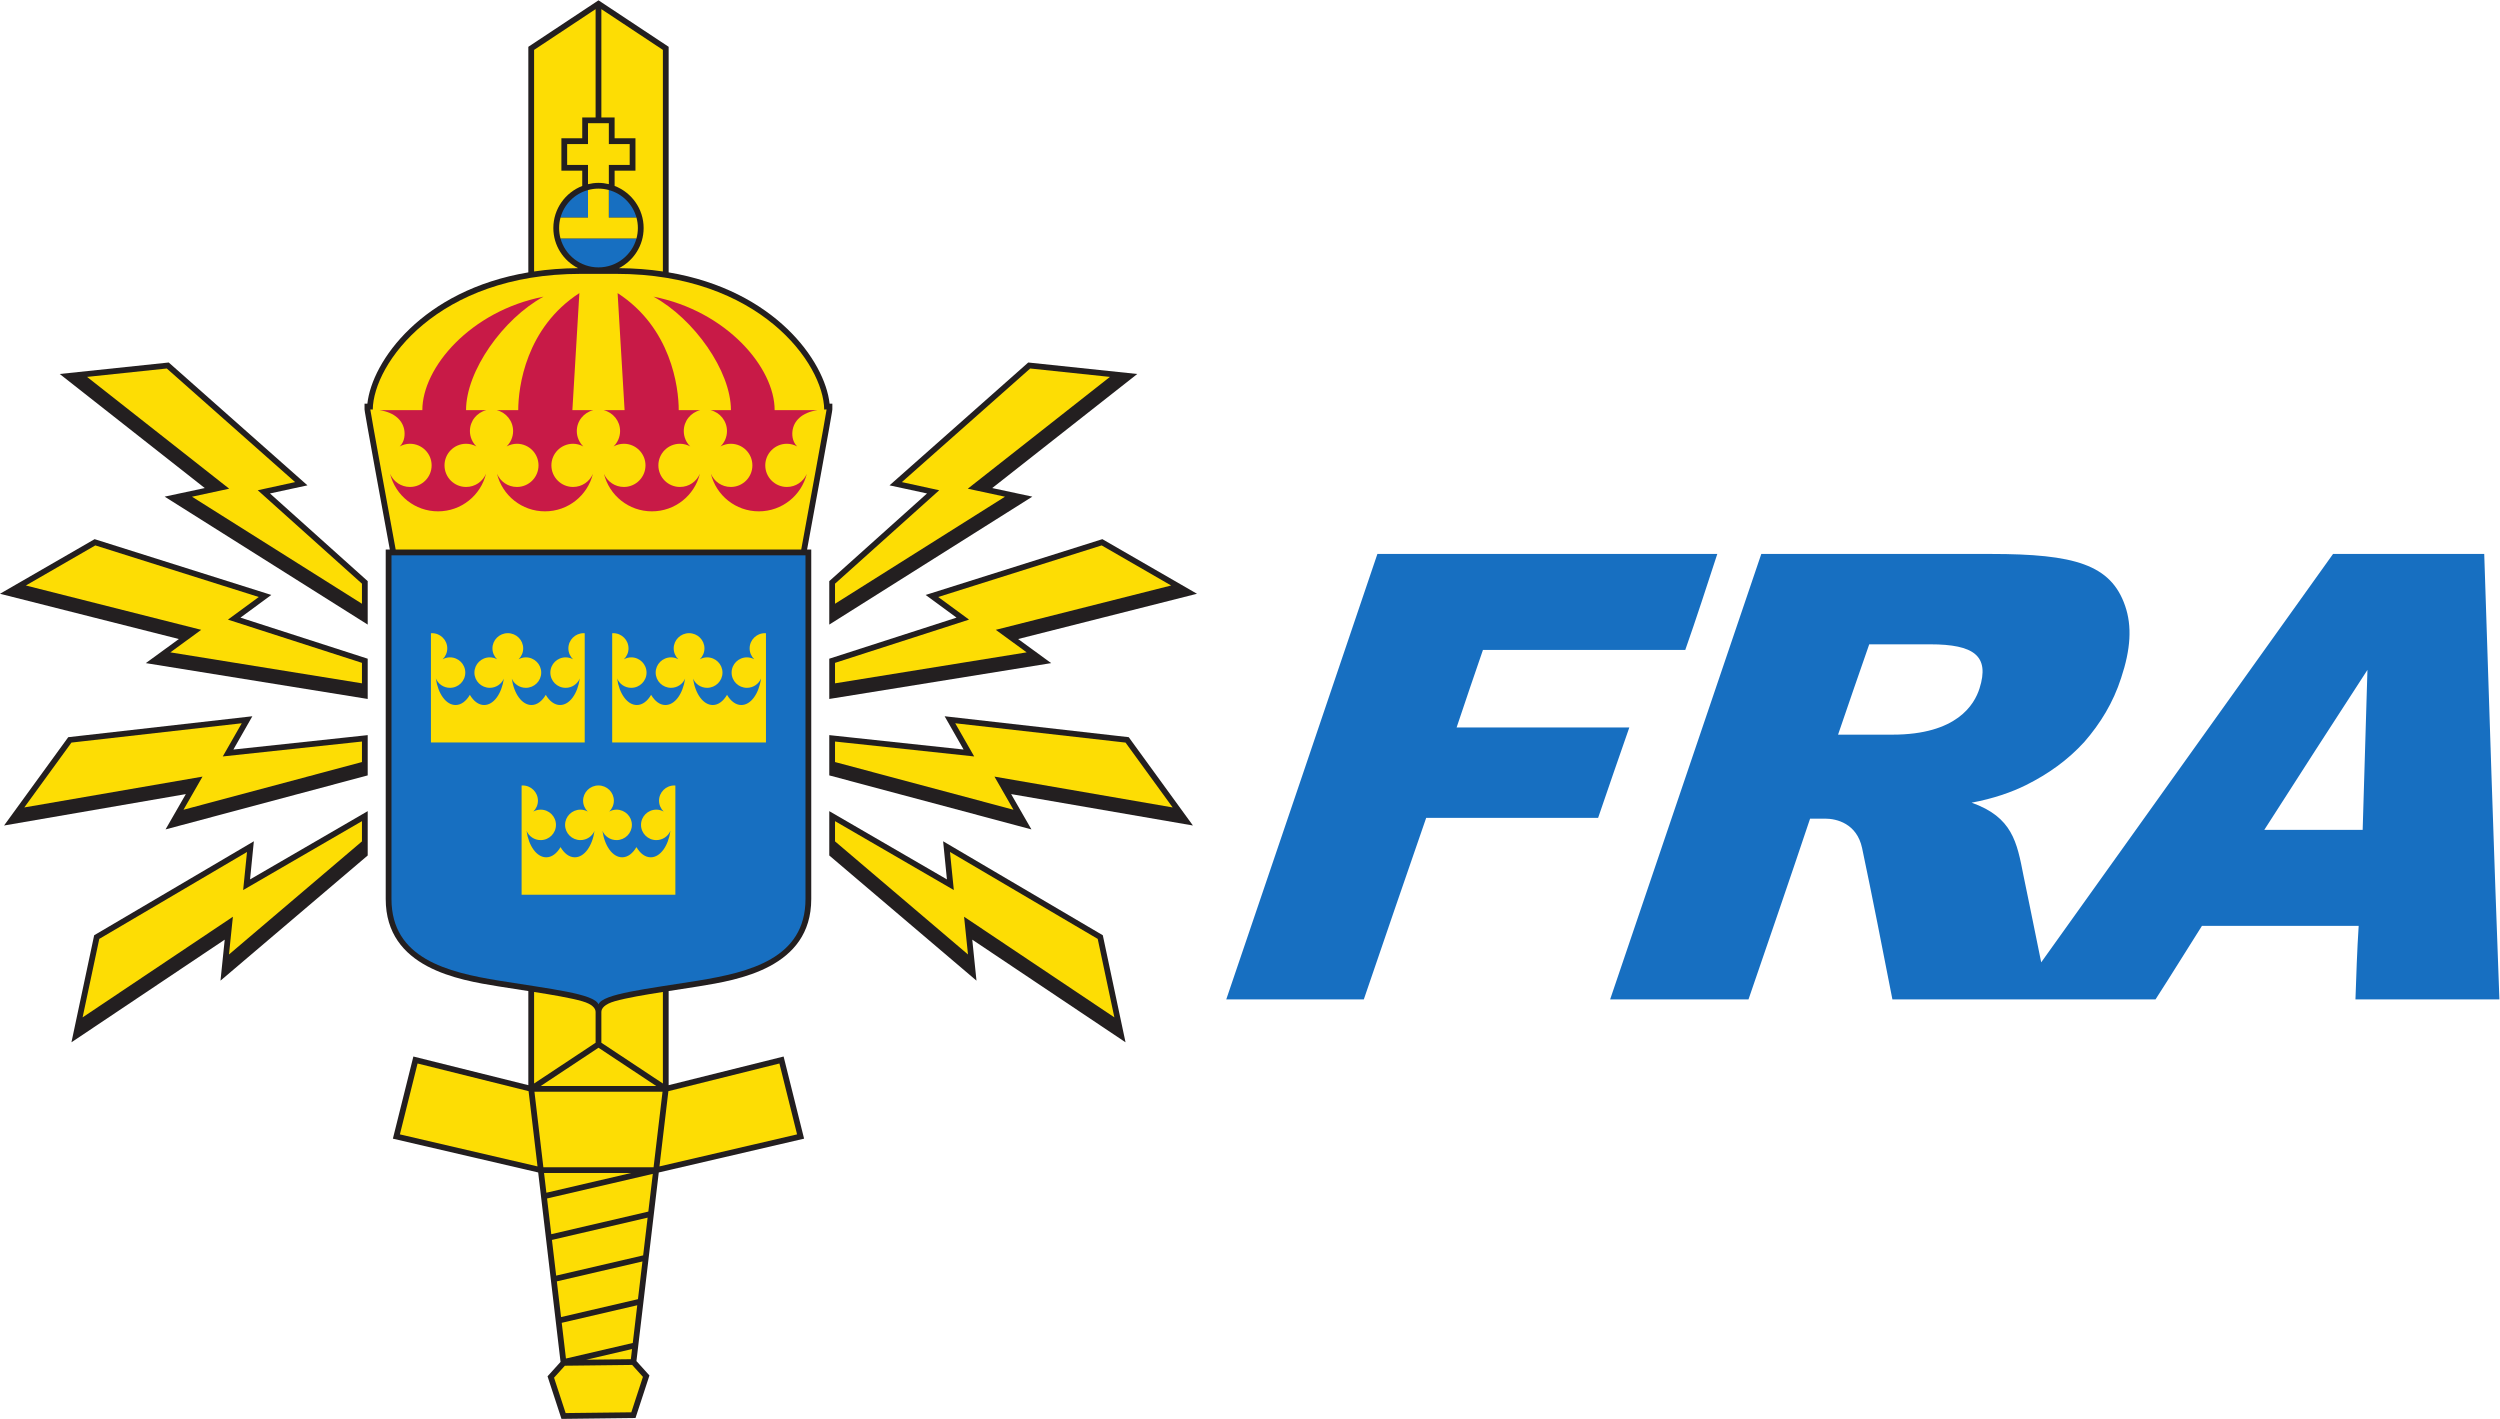 <?xml version="1.0" encoding="UTF-8" standalone="no"?>
<!-- Created with Inkscape (http://www.inkscape.org/) -->

<svg
   version="1.1"
   id="svg2"
   width="377.947"
   height="214.507"
   viewBox="0 0 377.947 214.507"
   sodipodi:docname="fra.svg"
   inkscape:version="1.2.2 (b0a8486541, 2022-12-01)"
   xmlns:inkscape="http://www.inkscape.org/namespaces/inkscape"
   xmlns:sodipodi="http://sodipodi.sourceforge.net/DTD/sodipodi-0.dtd"
   xmlns="http://www.w3.org/2000/svg"
   xmlns:svg="http://www.w3.org/2000/svg">
  <defs
     id="defs6" />
  <sodipodi:namedview
     id="namedview4"
     pagecolor="#ffffff"
     bordercolor="#666666"
     borderopacity="1.0"
     inkscape:showpageshadow="2"
     inkscape:pageopacity="0.0"
     inkscape:pagecheckerboard="0"
     inkscape:deskcolor="#d1d1d1"
     showgrid="false"
     inkscape:zoom="3.6248502"
     inkscape:cx="189.11126"
     inkscape:cy="107.31478"
     inkscape:window-width="1863"
     inkscape:window-height="1045"
     inkscape:window-x="57"
     inkscape:window-y="0"
     inkscape:window-maximized="1"
     inkscape:current-layer="g10">
    <inkscape:page
       x="0"
       y="0"
       id="page8"
       width="377.947"
       height="214.507" />
  </sodipodi:namedview>
  <g
     id="g10"
     inkscape:groupmode="layer"
     inkscape:label="Page 1"
     transform="matrix(1.333,0,0,-1.333,0,214.507)">
    <g
       id="g12"
       transform="scale(0.1)">
      <path
         d="m 1562.14,980.961 h 385.49 c -11.84,-36.281 -23.57,-72.574 -36.31,-108.832 h -229.46 c -9.98,-29.035 -19.94,-58.07 -29.9,-87.996 h 195.88 c -11.75,-33.543 -23.58,-68.028 -35.38,-102.481 H 1617.47 C 1593.89,613.656 1570.3,544.691 1546.74,475.77 h -156.01 c 57.14,167.777 114.27,336.468 171.41,505.191"
         style="fill:#176fc1;fill-opacity:1;fill-rule:nonzero;stroke:none"
         id="path14" />
      <path
         d="m 2568.01,668.051 c 39,60.781 77.96,121.531 116.97,181.398 -1.81,-60.773 -3.61,-121.535 -5.42,-181.398 z m -421.74,107.957 c -61.68,0 -61.68,0 -61.68,0 11.81,34.41 23.55,68.914 35.35,102.457 h 68.96 c 50.31,0 67.69,-13.336 56.18,-49.863 -5.81,-18.473 -25.74,-52.594 -98.81,-52.594 z M 2834.64,475.77 c -6.35,168.687 -11.76,337.402 -17.21,505.179 H 2645.97 C 2535.44,826.324 2424.88,671.711 2314.98,517.801 c -8.76,43.961 -18.74,91.39 -20.08,98.316 -7.45,38.309 -12.65,66.328 -58.84,82.762 24.49,4.562 45.32,11.809 61.67,19.941 25.41,12.715 47.17,28.145 66.2,48.985 18.14,20.871 32.68,44.433 41.72,72.554 10.88,32.68 12.46,58.59 4.54,81.645 -16.13,47.008 -57.35,58.957 -152.39,58.957 H 1997.53 L 1826.1,475.77 h 156.92 c 23.57,68.921 47.11,136.968 69.84,204.996 H 2070 c 13,0 35.94,-5.528 41.86,-33.438 10.96,-51.699 24.44,-120.777 34.36,-171.558 h 138.76 38.16 121.48 c 18.15,28.101 35.4,56.21 52.67,83.41 h 177.74 c -1.83,-28.121 -2.71,-56.18 -3.65,-83.41 h 163.26"
         style="fill:#176fc1;fill-opacity:1;fill-rule:nonzero;stroke:none"
         id="path16" />
      <path
         d="m 1125.3,1055.69 164.5,129.37 -123.64,13.03 -157.33,-139.34 42.51,-9.19 -110.848,-99.439 V 900.84 l 230.298,145.11 -45.49,9.74"
         style="fill:#231f20;fill-opacity:1;fill-rule:nonzero;stroke:none"
         id="path18" />
      <path
         d="m 1102.66,543.52 173.83,-116.418 -25.77,121.41 -181.11,106.59 4.31,-43.254 -133.428,77.422 v -50.282 l 166.958,-141.968 -4.79,46.5"
         style="fill:#231f20;fill-opacity:1;fill-rule:nonzero;stroke:none"
         id="path20" />
      <path
         d="m 940.492,729.809 229.278,-61.262 -23.02,40.051 206.17,-35.625 -72.8,100.175 -208.8,23.731 21.51,-37.746 -152.338,16.347 v -45.671"
         style="fill:#231f20;fill-opacity:1;fill-rule:nonzero;stroke:none"
         id="path22" />
      <path
         d="m 940.492,816.496 251.668,40.649 -37.49,27.324 202.85,51.332 -107.31,61.937 -200.41,-63.281 35.02,-25.715 -144.328,-46.597 v -45.649"
         style="fill:#231f20;fill-opacity:1;fill-rule:nonzero;stroke:none"
         id="path24" />
      <path
         d="m 232.215,1055.69 -164.496,129.37 123.64,13.03 157.332,-139.34 -42.511,-9.19 110.843,-99.439 V 900.84 l -230.285,145.11 45.477,9.74"
         style="fill:#231f20;fill-opacity:1;fill-rule:nonzero;stroke:none"
         id="path26" />
      <path
         d="M 254.855,543.52 81.023,427.102 l 25.774,121.41 181.105,106.59 -4.308,-43.254 133.429,77.422 V 638.988 L 250.066,497.02 l 4.789,46.5"
         style="fill:#231f20;fill-opacity:1;fill-rule:nonzero;stroke:none"
         id="path28" />
      <path
         d="M 417.023,729.809 187.746,668.547 210.766,708.598 4.594,672.973 77.394,773.148 286.203,796.879 264.691,759.133 417.023,775.48 v -45.671"
         style="fill:#231f20;fill-opacity:1;fill-rule:nonzero;stroke:none"
         id="path30" />
      <path
         d="m 417.023,816.496 -251.66,40.649 37.489,27.324 L 0,935.801 l 107.309,61.937 200.406,-63.281 -35.02,-25.715 144.328,-46.597 v -45.649"
         style="fill:#231f20;fill-opacity:1;fill-rule:nonzero;stroke:none"
         id="path32" />
      <path
         d="m 943.992,1151.36 h -3.113 c -5.328,48.38 -62.188,128.62 -182.543,148.94 v 255.82 l -79.578,52.73 -79.57,-52.73 V 1300.3 C 478.828,1279.98 421.969,1199.74 416.641,1151.36 h -3.207 v -6.53 c 0,-0.78 0.023,-3.23 28.66,-158.885 h -4.641 V 589.609 c 0,-78.339 82.996,-91.8 127.586,-99.05 9.93,-1.61 32.356,-5.071 34.149,-5.34 V 378.488 L 468.809,410.988 445.574,317.82 610.363,279.48 635.727,64.629 620.973,48.301 636.785,0 720.75,1.012 736.551,49.25 l -14.754,16.328 25.328,213.891 164.816,38.351 -23.23,93.168 -130.383,-32.5 v 106.731 c 1.793,0.269 24.227,3.73 34.152,5.34 44.59,7.25 127.586,20.711 127.586,99.05 v 396.336 h -4.734 c 28.637,155.655 28.66,158.105 28.66,158.885 v 6.53"
         style="fill:#231f20;fill-opacity:1;fill-rule:nonzero;stroke:none"
         id="path34" />
      <path
         d="m 718.375,64.488 h 0.051 -0.051"
         style="fill:#231f20;fill-opacity:1;fill-rule:nonzero;stroke:none"
         id="path36" />
      <path
         d="M 628.363,46.73 641.508,6.602 715.996,7.48 729.152,47.68 716.938,61.199 640.613,60.301 628.363,46.73"
         style="fill:#fddd04;fill-opacity:1;fill-rule:nonzero;stroke:none"
         id="path38" />
      <path
         d="M 453.527,322.68 609.598,286.359 599.48,371.68 473.574,403.07 453.527,322.68"
         style="fill:#fddd04;fill-opacity:1;fill-rule:nonzero;stroke:none"
         id="path40" />
      <path
         d="m 758.035,371.68 -10.121,-85.321 156.07,36.321 -20.039,80.39 -125.91,-31.39"
         style="fill:#fddd04;fill-opacity:1;fill-rule:nonzero;stroke:none"
         id="path42" />
      <path
         d="m 751.383,371.031 -10.145,-85.64 H 616.25 l -10.113,85.64 h 145.246"
         style="fill:#fddd04;fill-opacity:1;fill-rule:nonzero;stroke:none"
         id="path44" />
      <path
         d="m 717.645,86.109 -75.786,-17.629 -4.781,40.48 85.633,19.918 -5.066,-42.77"
         style="fill:#fddd04;fill-opacity:1;fill-rule:nonzero;stroke:none"
         id="path46" />
      <path
         d="m 723.523,135.781 -87.214,-20.293 -4.782,40.481 97.063,22.582 -5.067,-42.77"
         style="fill:#fddd04;fill-opacity:1;fill-rule:nonzero;stroke:none"
         id="path48" />
      <path
         d="M 729.406,185.449 630.758,162.5 625.98,202.969 734.473,228.23 729.406,185.449"
         style="fill:#fddd04;fill-opacity:1;fill-rule:nonzero;stroke:none"
         id="path50" />
      <path
         d="M 735.285,235.121 625.211,209.5 l -4.781,40.48 119.922,27.911 -5.067,-42.77"
         style="fill:#fddd04;fill-opacity:1;fill-rule:nonzero;stroke:none"
         id="path52" />
      <path
         d="m 617.02,278.852 h 98.621 L 619.656,256.52 Z"
         style="fill:#fddd04;fill-opacity:1;fill-rule:nonzero;stroke:none"
         id="path54" />
      <path
         d="m 664.883,67.121 51.941,12.09 -1.355,-11.492 z"
         style="fill:#fddd04;fill-opacity:1;fill-rule:nonzero;stroke:none"
         id="path56" />
      <path
         d="m 613.313,377.57 65.445,43.371 65.449,-43.371 z"
         style="fill:#fddd04;fill-opacity:1;fill-rule:nonzero;stroke:none"
         id="path58" />
      <path
         d="m 697.047,1452.36 h 23.641 v -36.72 h -23.641 v -17.28 c 19.219,-7.38 32.914,-25.98 32.914,-47.76 0,-19.87 -11.402,-37.05 -27.977,-45.52 17.649,-0.13 34.235,-1.44 49.801,-3.74 l 0.008,251.27 -69.762,46.23 V 1476 h 15.016 v -23.64"
         style="fill:#fddd04;fill-opacity:1;fill-rule:nonzero;stroke:none"
         id="path60" />
      <path
         d="m 655.531,1305.08 c -16.57,8.47 -27.972,25.65 -27.972,45.52 0,21.73 13.632,40.29 32.773,47.71 v 17.33 h -23.644 v 36.72 h 23.644 V 1476 h 15.16 v 122.84 l -69.762,-46.23 v -251.28 c 15.567,2.31 32.157,3.62 49.801,3.75"
         style="fill:#fddd04;fill-opacity:1;fill-rule:nonzero;stroke:none"
         id="path62" />
      <path
         d="m 675.492,461.52 c 0,3.902 -3.429,8.781 -15.183,12.152 -13.055,3.738 -34.297,7.348 -54.579,10.519 v -103.8 l 69.762,46.23 c 0,0 0,34.5 0,34.899"
         style="fill:#fddd04;fill-opacity:1;fill-rule:nonzero;stroke:none"
         id="path64" />
      <path
         d="m 908.684,985.945 c 5.578,30.315 28.769,156.605 28.769,158.885 h -1.148 c -0.555,-0.01 -1.012,-0.1 -1.551,-0.12 -0.613,52.09 -73.52,153.89 -235.652,153.89 h -40.684 c -162.129,0 -235.039,-101.8 -235.656,-153.89 -0.535,0.02 -0.996,0.11 -1.547,0.12 h -1.246 c 0,-2.28 23.195,-128.57 28.769,-158.885 h 459.946"
         style="fill:#fddd04;fill-opacity:1;fill-rule:nonzero;stroke:none"
         id="path66" />
      <path
         d="m 496.82,1029.27 c -26.324,0 -48.32,18.06 -54.375,42.46 3.75,-8.75 12.489,-14.8 22.481,-14.8 13.547,0 24.59,10.95 24.59,24.5 0,13.54 -11.043,24.49 -24.59,24.49 -4.231,0 -8.164,-1.15 -11.625,-3.07 4.515,4.42 6.144,10.66 5.379,17.48 -1.407,11.49 -10.547,21.01 -28.231,23.71 h 48.535 c 0,48.32 54.434,112.3 137.414,128.72 -45.839,-25.07 -87.855,-84.15 -87.855,-128.72 h 23.004 c -10.68,-2.65 -18.609,-12.2 -18.609,-23.71 0,-6.82 2.882,-13.06 7.398,-17.48 -3.461,1.92 -7.496,3.07 -11.723,3.07 -13.543,0 -24.492,-10.95 -24.492,-24.49 0,-13.55 10.949,-24.5 24.492,-24.5 10.184,0 18.832,6.15 22.578,14.99 -5.957,-24.5 -28.05,-42.65 -54.371,-42.65"
         style="fill:#c81a47;fill-opacity:1;fill-rule:nonzero;stroke:none"
         id="path68" />
      <path
         d="m 618.047,1029.27 c -26.32,0 -48.414,18.15 -54.371,42.65 3.75,-8.84 12.39,-14.99 22.578,-14.99 13.539,0 24.492,10.95 24.492,24.5 0,13.54 -10.953,24.49 -24.492,24.49 -4.231,0 -8.262,-1.15 -11.723,-3.07 4.516,4.42 7.399,10.66 7.399,17.48 0,11.51 -7.934,21.06 -18.61,23.71 h 24.434 c 0,26.22 8.691,93.47 69.332,132.76 l -7.934,-132.76 h 23.711 c -10.695,-2.65 -18.695,-12.2 -18.695,-23.71 0,-6.82 2.883,-13.06 7.398,-17.48 -3.461,1.92 -7.398,3.07 -11.625,3.07 -13.546,0 -24.589,-10.95 -24.589,-24.49 0,-13.55 11.043,-24.5 24.589,-24.5 9.989,0 18.731,6.05 22.481,14.8 -6.055,-24.4 -28.055,-42.46 -54.375,-42.46"
         style="fill:#c81a47;fill-opacity:1;fill-rule:nonzero;stroke:none"
         id="path70" />
      <path
         d="m 739.375,1029.27 c -26.32,0 -48.32,18.06 -54.371,42.46 3.844,-8.75 12.488,-14.8 22.574,-14.8 13.449,0 24.496,10.95 24.496,24.5 0,13.54 -11.047,24.49 -24.496,24.49 -4.32,0 -8.262,-1.15 -11.719,-3.07 4.516,4.42 7.399,10.66 7.399,17.48 0,11.51 -8,21.06 -18.641,23.71 h 23.746 l -7.925,132.76 c 60.64,-39.29 69.328,-106.54 69.328,-132.76 h 24.339 c -10.679,-2.65 -18.613,-12.2 -18.613,-23.71 0,-6.82 2.789,-13.06 7.399,-17.48 -3.457,1.92 -7.493,3.07 -11.719,3.07 -13.547,0 -24.496,-10.95 -24.496,-24.49 0,-13.55 10.949,-24.5 24.496,-24.5 10.18,0 18.828,6.15 22.57,14.99 -5.949,-24.5 -28.047,-42.65 -54.367,-42.65"
         style="fill:#c81a47;fill-opacity:1;fill-rule:nonzero;stroke:none"
         id="path72" />
      <path
         d="m 860.605,1029.27 c -26.32,0 -48.414,18.15 -54.371,42.65 3.746,-8.84 12.395,-14.99 22.575,-14.99 13.543,0 24.496,10.95 24.496,24.5 0,13.54 -10.953,24.49 -24.496,24.49 -4.223,0 -8.262,-1.15 -11.719,-3.07 4.609,4.42 7.394,10.66 7.394,17.48 0,11.51 -7.925,21.06 -18.605,23.71 h 23.094 c 0,44.57 -42.016,103.65 -87.856,128.72 82.988,-16.42 137.422,-80.4 137.422,-128.72 h 48.496 c -17.742,-2.7 -26.89,-12.22 -28.293,-23.71 -0.769,-6.82 0.867,-13.06 5.379,-17.48 -3.457,1.92 -7.398,3.07 -11.719,3.07 -13.449,0 -24.5,-10.95 -24.5,-24.49 0,-13.55 11.051,-24.5 24.5,-24.5 10.086,0 18.731,6.05 22.575,14.8 -6.051,-24.4 -28.047,-42.46 -54.372,-42.46"
         style="fill:#c81a47;fill-opacity:1;fill-rule:nonzero;stroke:none"
         id="path74" />
      <path
         d="m 410.504,677.914 v -22.93 l -150.809,-128.273 4.43,42.801 -170.441,-114.141 18.902,89 167.547,98.582 -4.371,-43.191 134.742,78.152"
         style="fill:#fddd04;fill-opacity:1;fill-rule:nonzero;stroke:none"
         id="path76" />
      <path
         d="m 410.504,768.215 v -23.27 L 208.105,690.852 229.672,728.43 27.562,693.469 81.027,767.023 274.168,788.93 252.66,751.301 410.504,768.215"
         style="fill:#fddd04;fill-opacity:1;fill-rule:nonzero;stroke:none"
         id="path78" />
      <path
         d="m 410.504,857.434 v -23.211 l -217.324,35.129 35.015,25.543 -198.871,50.289 78.778,45.457 185.371,-58.512 -34.969,-25.656 152,-49.039"
         style="fill:#fddd04;fill-opacity:1;fill-rule:nonzero;stroke:none"
         id="path80" />
      <path
         d="m 410.504,947.223 v -22.758 l -192.75,121.405 42.172,9.08 -161.192,126.79 90.414,9.54 145.524,-128.84 -42.34,-9.25 118.172,-105.967"
         style="fill:#fddd04;fill-opacity:1;fill-rule:nonzero;stroke:none"
         id="path82" />
      <path
         d="m 913.527,979.406 c 0,0 0,-260.73 0,-389.797 0,-67.398 -63.402,-83.058 -122.093,-92.597 -58.696,-9.524 -108.036,-14.821 -112.676,-26.922 -4.637,12.101 -53.981,17.398 -112.668,26.922 -58.699,9.539 -122.102,25.199 -122.102,92.597 0,129.067 0,389.797 0,389.797 h 469.539"
         style="fill:#176fc1;fill-opacity:1;fill-rule:nonzero;stroke:none"
         id="path84" />
      <path
         d="m 682.023,461.52 c 0,3.902 3.43,8.781 15.188,12.152 13.055,3.738 34.297,7.348 54.582,10.519 v -103.8 l -69.762,46.23 c 0,0 -0.008,34.5 -0.008,34.899"
         style="fill:#fddd04;fill-opacity:1;fill-rule:nonzero;stroke:none"
         id="path86" />
      <path
         d="m 947.02,677.914 v -22.93 l 150.8,-128.273 -4.43,42.801 170.44,-114.141 -18.89,89 -167.55,98.582 4.37,-43.191 -134.74,78.152"
         style="fill:#fddd04;fill-opacity:1;fill-rule:nonzero;stroke:none"
         id="path88" />
      <path
         d="m 947.02,768.215 v -23.27 l 202.39,-54.093 -21.56,37.578 202.1,-34.961 -53.46,73.554 -193.14,21.907 21.51,-37.629 -157.84,16.914"
         style="fill:#fddd04;fill-opacity:1;fill-rule:nonzero;stroke:none"
         id="path90" />
      <path
         d="m 947.02,857.434 v -23.211 l 217.32,35.129 -35.02,25.543 198.88,50.289 -78.78,45.457 -185.37,-58.512 34.96,-25.656 -151.99,-49.039"
         style="fill:#fddd04;fill-opacity:1;fill-rule:nonzero;stroke:none"
         id="path92" />
      <path
         d="m 947.02,947.223 v -22.758 l 192.74,121.405 -42.17,9.08 161.19,126.79 -90.41,9.54 -145.52,-128.84 42.33,-9.25 -118.16,-105.967"
         style="fill:#fddd04;fill-opacity:1;fill-rule:nonzero;stroke:none"
         id="path94" />
      <path
         d="m 765.957,594.441 v 123.844 c -0.387,0.02 -0.758,0.106 -1.148,0.106 -9.61,0 -17.375,-7.715 -17.375,-17.266 0,-4.812 2.043,-9.219 5.246,-12.332 -2.453,1.355 -5.313,2.168 -8.313,2.168 -9.605,0 -17.371,-7.715 -17.371,-17.266 0,-9.55 7.766,-17.277 17.371,-17.277 7.223,0 13.352,4.336 16.012,10.566 -2.449,-17.273 -11.543,-30.078 -22.367,-30.078 -6.348,0 -12.039,4.465 -16.207,11.555 -4.16,-7.09 -9.852,-11.555 -16.18,-11.555 -10.832,0 -19.879,12.735 -22.367,29.942 2.652,-6.16 8.855,-10.43 15.941,-10.43 9.606,0 17.442,7.727 17.442,17.277 0,9.551 -7.836,17.266 -17.442,17.266 -3,0 -5.793,-0.813 -8.242,-2.168 3.195,3.113 5.242,7.52 5.242,12.332 0,9.551 -7.836,17.266 -17.441,17.266 -9.606,0 -17.442,-7.715 -17.442,-17.266 0,-4.812 2.047,-9.219 5.25,-12.332 -2.457,1.355 -5.25,2.168 -8.246,2.168 -9.605,0 -17.441,-7.715 -17.441,-17.266 0,-9.55 7.836,-17.277 17.441,-17.277 7.082,0 13.285,4.27 15.942,10.43 -2.492,-17.207 -11.539,-29.942 -22.364,-29.942 -6.332,0 -12.027,4.465 -16.187,11.555 -4.164,-7.09 -9.852,-11.555 -16.203,-11.555 -10.828,0 -19.914,12.805 -22.363,30.078 2.656,-6.23 8.789,-10.566 16.007,-10.566 9.606,0 17.375,7.727 17.375,17.277 0,9.551 -7.769,17.266 -17.375,17.266 -2.996,0 -5.859,-0.813 -8.312,-2.168 3.203,3.113 5.246,7.52 5.246,12.332 0,9.551 -7.77,17.266 -17.371,17.266 -0.399,0 -0.762,-0.086 -1.152,-0.106 V 594.441 h 174.394"
         style="fill:#fddd04;fill-opacity:1;fill-rule:nonzero;stroke:none"
         id="path96" />
      <path
         d="m 663.133,767.152 v 123.836 c -0.391,0.024 -0.754,0.117 -1.153,0.117 -9.601,0 -17.371,-7.722 -17.371,-17.273 0,-4.812 2.043,-9.211 5.243,-12.324 -2.45,1.351 -5.313,2.168 -8.309,2.168 -9.605,0 -17.375,-7.727 -17.375,-17.278 0,-9.55 7.77,-17.269 17.375,-17.269 7.223,0 13.352,4.336 16.012,10.566 -2.453,-17.269 -11.539,-30.074 -22.371,-30.074 -6.348,0 -12.039,4.457 -16.2,11.551 -4.168,-7.094 -9.855,-11.551 -16.187,-11.551 -10.824,0 -19.879,12.734 -22.367,29.938 2.66,-6.164 8.855,-10.43 15.941,-10.43 9.609,0 17.442,7.719 17.442,17.269 0,9.551 -7.833,17.278 -17.442,17.278 -3,0 -5.793,-0.817 -8.242,-2.168 3.203,3.113 5.242,7.512 5.242,12.324 0,9.551 -7.828,17.273 -17.433,17.273 -9.61,0 -17.442,-7.722 -17.442,-17.273 0,-4.812 2.039,-9.211 5.242,-12.324 -2.449,1.351 -5.242,2.168 -8.242,2.168 -9.609,0 -17.441,-7.727 -17.441,-17.278 0,-9.55 7.832,-17.269 17.441,-17.269 7.086,0 13.281,4.266 15.942,10.43 -2.489,-17.204 -11.543,-29.938 -22.368,-29.938 -6.332,0 -12.019,4.457 -16.183,11.551 -4.16,-7.094 -9.856,-11.551 -16.203,-11.551 -10.832,0 -19.918,12.805 -22.368,30.074 2.657,-6.23 8.789,-10.566 16.008,-10.566 9.606,0 17.375,7.719 17.375,17.269 0,9.551 -7.769,17.278 -17.375,17.278 -2.996,0 -5.855,-0.817 -8.308,-2.168 3.203,3.113 5.246,7.512 5.246,12.324 0,9.551 -7.77,17.273 -17.375,17.273 -0.395,0 -0.762,-0.093 -1.153,-0.117 V 767.152 h 174.399"
         style="fill:#fddd04;fill-opacity:1;fill-rule:nonzero;stroke:none"
         id="path98" />
      <path
         d="m 868.695,767.152 v 123.836 c -0.386,0.032 -0.757,0.117 -1.152,0.117 -9.605,0 -17.371,-7.722 -17.371,-17.269 0,-4.809 2.043,-9.215 5.246,-12.328 -2.453,1.351 -5.316,2.168 -8.316,2.168 -9.602,0 -17.368,-7.727 -17.368,-17.278 0,-9.546 7.766,-17.269 17.368,-17.269 7.222,0 13.355,4.336 16.011,10.566 -2.445,-17.269 -11.539,-30.074 -22.363,-30.074 -6.352,0 -12.039,4.457 -16.203,11.551 -4.16,-7.094 -9.856,-11.551 -16.184,-11.551 -10.832,0 -19.879,12.734 -22.367,29.938 2.656,-6.164 8.856,-10.43 15.942,-10.43 9.605,0 17.441,7.723 17.441,17.269 0,9.551 -7.836,17.278 -17.441,17.278 -3,0 -5.793,-0.817 -8.247,-2.168 3.204,3.113 5.247,7.519 5.247,12.328 0,9.547 -7.836,17.269 -17.438,17.269 -9.605,0 -17.441,-7.722 -17.441,-17.269 0,-4.809 2.043,-9.215 5.242,-12.328 -2.449,1.351 -5.242,2.168 -8.242,2.168 -9.606,0 -17.442,-7.727 -17.442,-17.278 0,-9.546 7.836,-17.269 17.442,-17.269 7.086,0 13.285,4.266 15.941,10.43 -2.488,-17.204 -11.535,-29.938 -22.367,-29.938 -6.328,0 -12.024,4.457 -16.184,11.551 -4.164,-7.094 -9.851,-11.551 -16.203,-11.551 -10.824,0 -19.918,12.805 -22.367,30.074 2.66,-6.23 8.789,-10.566 16.008,-10.566 9.609,0 17.375,7.723 17.375,17.269 0,9.551 -7.766,17.278 -17.375,17.278 -2.996,0 -5.86,-0.817 -8.309,-2.168 3.203,3.113 5.242,7.519 5.242,12.328 0,9.547 -7.761,17.269 -17.367,17.269 -0.394,0 -0.765,-0.085 -1.152,-0.117 V 767.152 h 174.394"
         style="fill:#fddd04;fill-opacity:1;fill-rule:nonzero;stroke:none"
         id="path100" />
      <path
         d="m 666.867,1393.64 v -31.25 H 635.68 c 4.125,15.2 16.043,27.13 31.187,31.25"
         style="fill:#176fc1;fill-opacity:1;fill-rule:nonzero;stroke:none"
         id="path102" />
      <path
         d="m 721.844,1338.78 c -5.199,-18.93 -22.543,-32.83 -43.11,-32.83 -20.57,0 -37.855,13.9 -43.054,32.83 h 86.164"
         style="fill:#176fc1;fill-opacity:1;fill-rule:nonzero;stroke:none"
         id="path104" />
      <path
         d="M 721.844,1362.39 H 690.48 v 31.31 c 15.262,-4.13 27.18,-16.11 31.364,-31.31"
         style="fill:#176fc1;fill-opacity:1;fill-rule:nonzero;stroke:none"
         id="path106" />
      <path
         d="m 723.426,1350.59 c 0,-4.07 -0.567,-8.08 -1.582,-11.81 H 635.68 c -1.02,3.73 -1.582,7.74 -1.582,11.81 0,4.07 0.562,8.07 1.582,11.8 h 31.187 v 31.25 c 3.785,1.07 7.742,1.64 11.867,1.64 4.067,0 8.024,-0.57 11.746,-1.58 v -31.31 h 31.364 c 1.015,-3.73 1.582,-7.73 1.582,-11.8"
         style="fill:#fddd04;fill-opacity:1;fill-rule:nonzero;stroke:none"
         id="path108" />
      <path
         d="m 666.863,1400.34 c 3.828,0.92 7.793,1.46 11.895,1.46 4.051,0 7.969,-0.52 11.75,-1.42 v 21.8 h 23.64 v 23.64 h -23.64 v 23.64 h -23.645 v -23.64 h -23.64 v -23.64 h 23.64 v -21.84"
         style="fill:#fddd04;fill-opacity:1;fill-rule:nonzero;stroke:none"
         id="path110" />
    </g>
  </g>
</svg>
